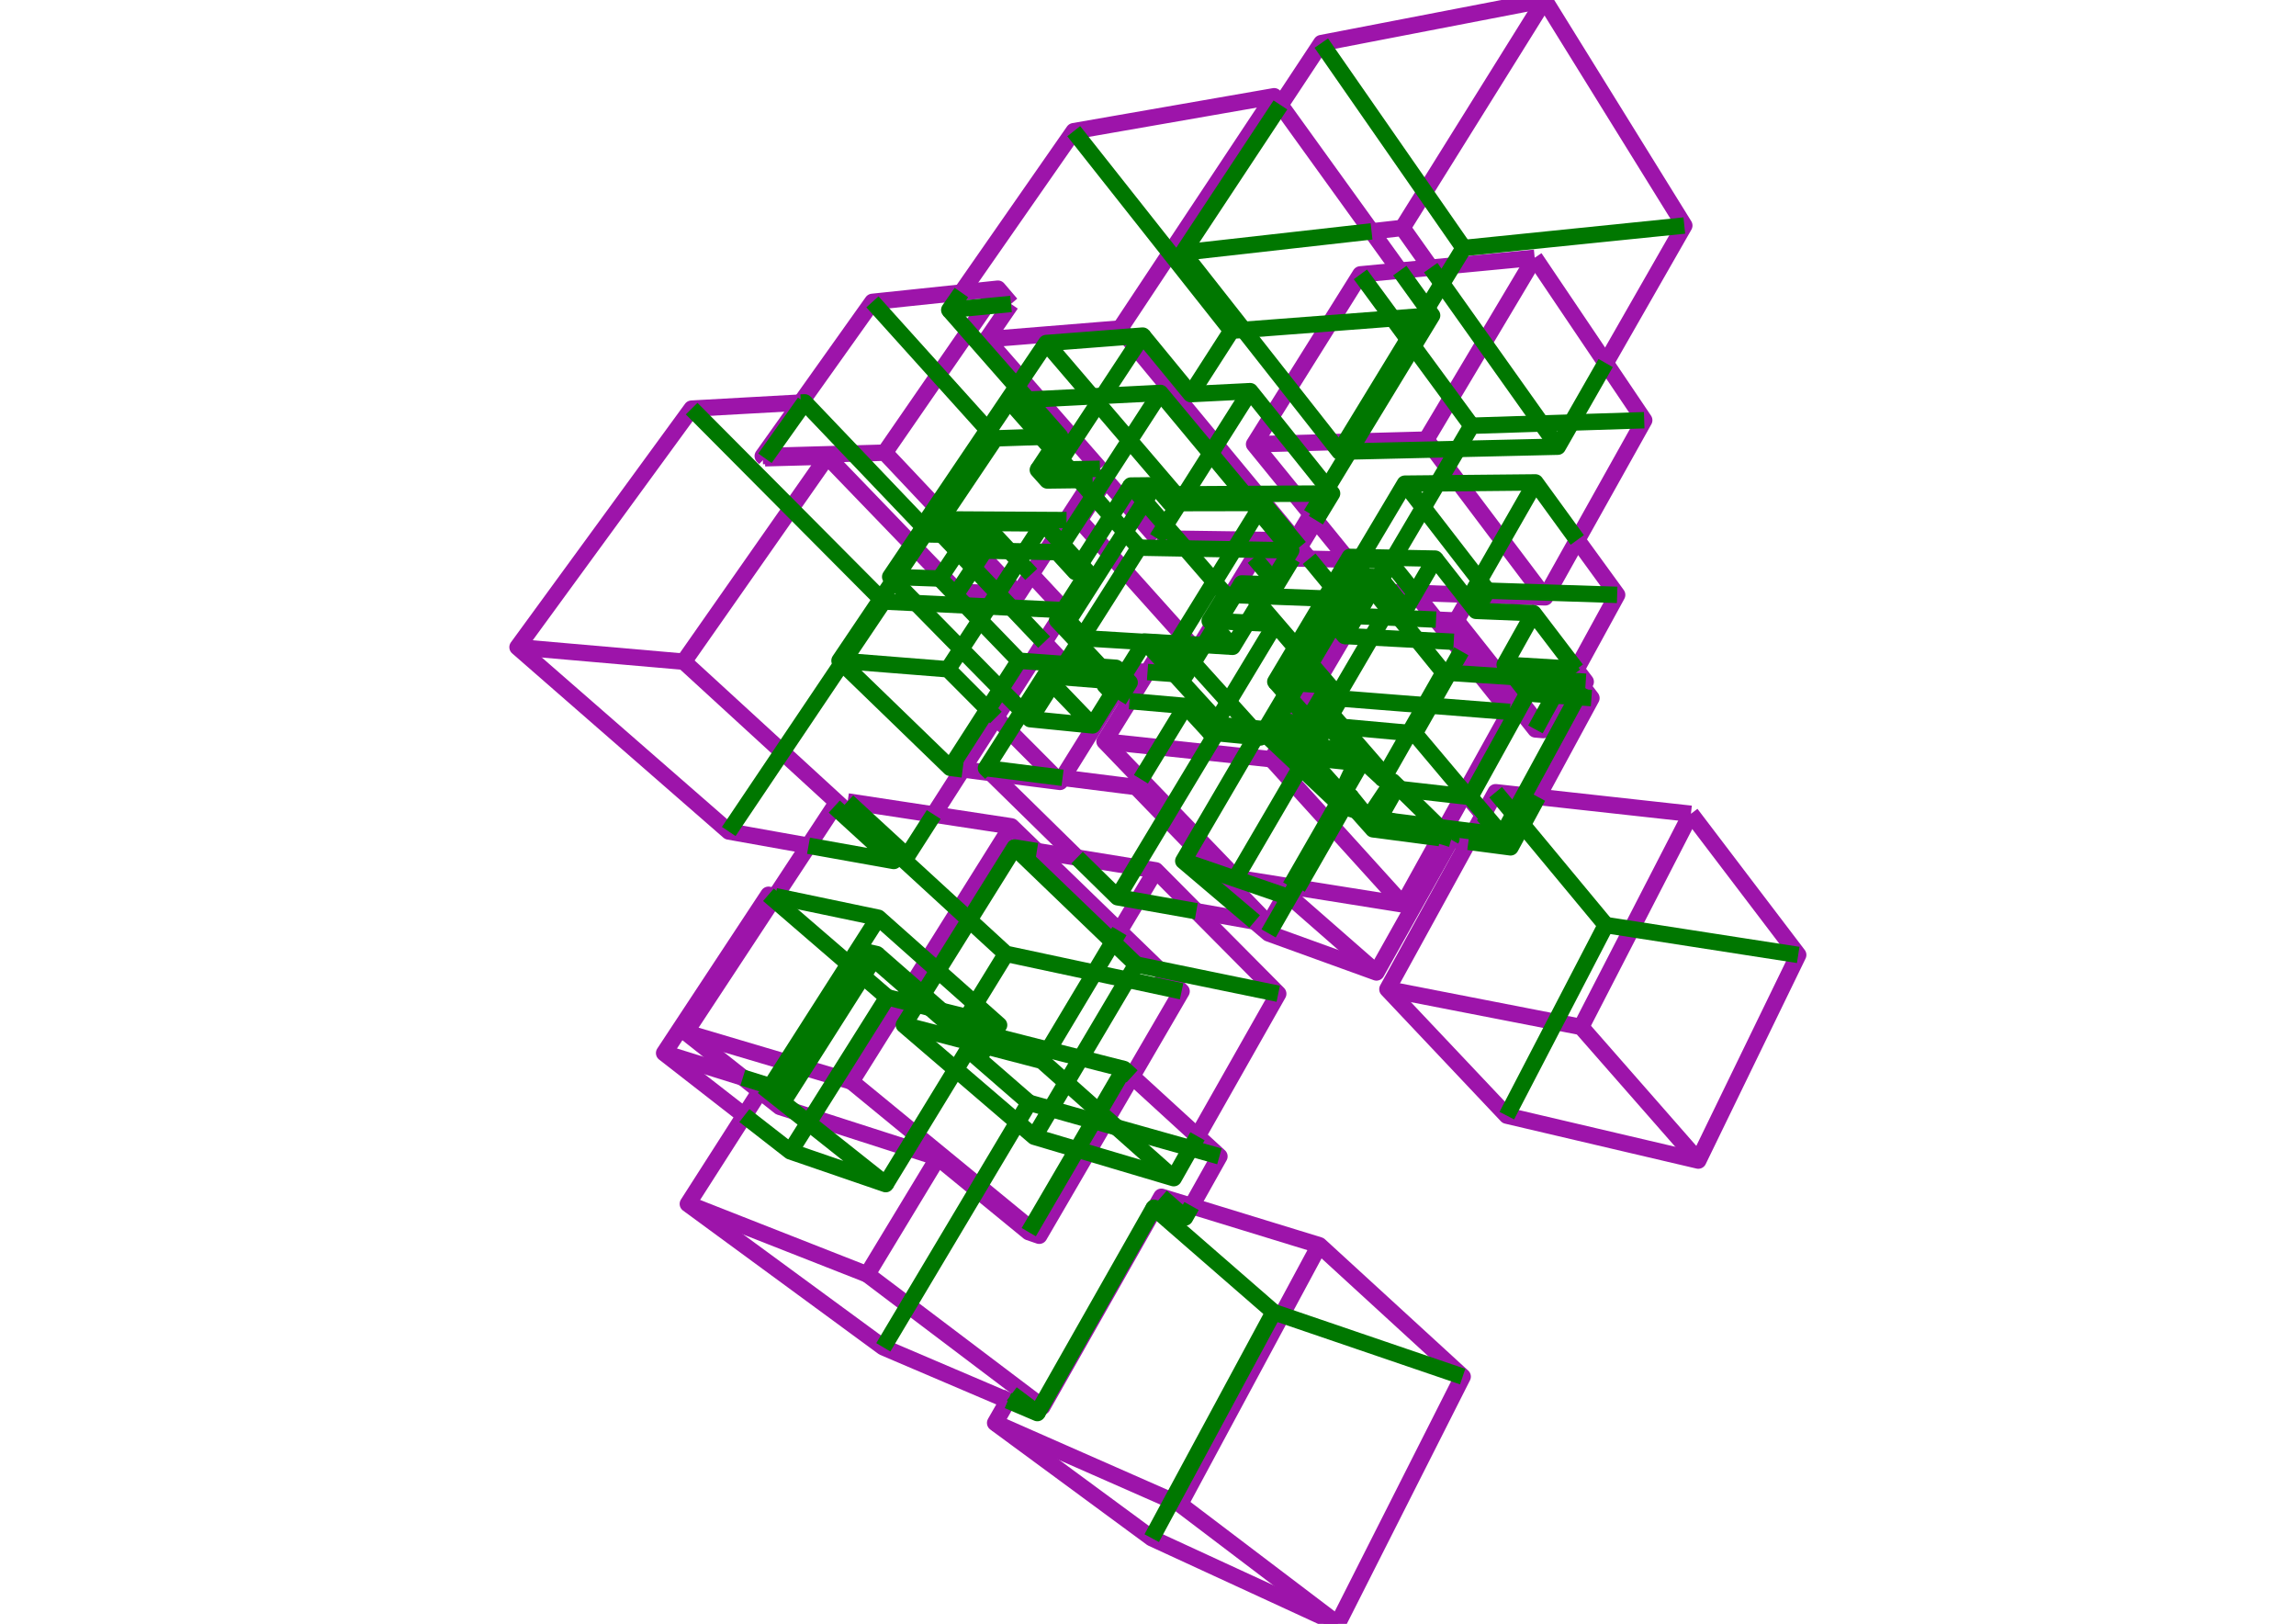 <?xml version='1.0' encoding='ascii'?>
<svg xmlns="http://www.w3.org/2000/svg" xmlns:inkscape="http://www.inkscape.org/namespaces/inkscape" height="297" version="1.1" width="420">
    <g id="fressstylelayer_LineSet" inkscape:groupmode="lineset" inkscape:label="fressstylelayer_LineSet">
        <g id="strokes" inkscape:groupmode="layer" inkscape:label="strokes">
            <path d=" M 229.503, 168.546 232.059, 170.715 241.462, 174.118 250.865, 177.521 251.791, 177.856 256.686, 169.136 261.581, 160.416 265.435, 153.550 " fill="none" stroke="rgb(157, 20, 170)" stroke-linecap="butt" stroke-linejoin="round" stroke-opacity="1.0" stroke-width="3.0" />
            <path d=" M 236.281, 164.282 243.806, 170.868 251.331, 177.454 251.791, 177.856 " fill="none" stroke="rgb(157, 20, 170)" stroke-linecap="butt" stroke-linejoin="round" stroke-opacity="1.0" stroke-width="3.0" />
            <path d=" M 237.386, 162.353 236.281, 164.282 235.035, 163.854 " fill="none" stroke="rgb(157, 20, 170)" stroke-linecap="butt" stroke-linejoin="round" stroke-opacity="1.0" stroke-width="3.0" />
            <path d=" M 268.230, 117.503 265.931, 117.382 " fill="none" stroke="rgb(157, 20, 170)" stroke-linecap="butt" stroke-linejoin="round" stroke-opacity="1.0" stroke-width="3.0" />
            <path d=" M 281.321, 145.750 286.086, 136.958 290.851, 128.166 291.115, 127.678 289.556, 125.638 288.766, 124.605 287.837, 123.389 " fill="none" stroke="rgb(157, 20, 170)" stroke-linecap="butt" stroke-linejoin="round" stroke-opacity="1.0" stroke-width="3.0" />
            <path d=" M 288.521, 98.756 294.400, 106.845 295.820, 108.799 291.020, 117.572 288.356, 122.440 287.837, 123.389 287.226, 124.505 285.701, 127.292 282.289, 133.527 280.874, 133.408 277.866, 129.624 271.643, 121.797 268.230, 117.503 267.315, 119.113 " fill="none" stroke="rgb(157, 20, 170)" stroke-linecap="butt" stroke-linejoin="round" stroke-opacity="1.0" stroke-width="3.0" />
            <path d=" M 125.825, 220.193 135.132, 223.850 144.440, 227.507 153.747, 231.164 158.640, 233.087 " fill="none" stroke="rgb(157, 20, 170)" stroke-linecap="butt" stroke-linejoin="round" stroke-opacity="1.0" stroke-width="3.0" />
            <path d=" M 190.673, 257.292 182.695, 251.264 174.717, 245.235 166.738, 239.206 158.640, 233.087 163.820, 224.533 168.999, 215.979 171.564, 211.742 " fill="none" stroke="rgb(157, 20, 170)" stroke-linecap="butt" stroke-linejoin="round" stroke-opacity="1.0" stroke-width="3.0" />
            <path d=" M 155.056, 146.581 164.943, 148.085 170.802, 148.976 180.688, 150.480 184.997, 151.136 189.668, 155.660 196.851, 162.617 204.034, 169.575 204.774, 170.292 211.961, 177.254 216.145, 181.306 211.112, 189.947 207.083, 196.865 202.541, 204.663 202.015, 205.566 198.962, 210.808 193.929, 219.449 190.106, 226.012 188.187, 225.355 180.451, 219.019 172.714, 212.683 171.564, 211.742 162.044, 208.681 152.524, 205.620 145.294, 203.296 142.648, 202.445 139.022, 199.576 135.887, 197.095 128.045, 190.890 125.432, 188.823 130.929, 180.469 136.426, 172.115 141.481, 164.434 141.824, 163.913 147.321, 155.559 147.898, 154.682 152.611, 147.519 " fill="none" stroke="rgb(157, 20, 170)" stroke-linecap="butt" stroke-linejoin="round" stroke-opacity="1.0" stroke-width="3.0" />
            <path d=" M 139.022, 199.576 136.169, 204.033 130.778, 212.456 125.825, 220.193 133.889, 226.107 141.952, 232.022 150.015, 237.936 158.079, 243.851 161.582, 246.420 170.779, 250.345 179.977, 254.270 184.383, 256.151 " fill="none" stroke="rgb(157, 20, 170)" stroke-linecap="butt" stroke-linejoin="round" stroke-opacity="1.0" stroke-width="3.0" />
            <path d=" M 185.083, 254.929 190.673, 257.292 195.605, 248.593 200.537, 239.894 205.469, 231.195 210.401, 222.495 212.448, 218.884 217.967, 220.578 227.527, 223.511 237.087, 226.445 241.344, 227.752 248.716, 234.508 256.089, 241.264 263.461, 248.020 267.561, 251.777 263.048, 260.701 258.535, 269.625 254.022, 278.549 249.509, 287.472 244.996, 296.396 244.691, 297.000 235.609, 292.814 226.527, 288.629 217.445, 284.443 210.681, 281.326 202.627, 275.399 194.573, 269.471 186.519, 263.544 182.038, 260.246 184.383, 256.151 185.083, 254.929 " fill="none" stroke="rgb(157, 20, 170)" stroke-linecap="butt" stroke-linejoin="round" stroke-opacity="1.0" stroke-width="3.0" />
            <path d=" M 217.967, 220.578 222.862, 211.858 223.066, 211.495 219.052, 207.820 211.675, 201.069 207.083, 196.865 " fill="none" stroke="rgb(157, 20, 170)" stroke-linecap="butt" stroke-linejoin="round" stroke-opacity="1.0" stroke-width="3.0" />
            <path d=" M 256.553, 41.682 261.844, 33.197 267.135, 24.711 272.427, 16.226 277.718, 7.741 282.544, 0.000 " fill="none" stroke="rgb(157, 20, 170)" stroke-linecap="butt" stroke-linejoin="round" stroke-opacity="1.0" stroke-width="3.0" />
            <path d=" M 293.719, 66.399 298.685, 57.718 303.650, 49.038 308.105, 41.249 302.837, 32.749 297.570, 24.249 292.303, 15.748 287.036, 7.248 282.544, 0.000 272.726, 1.895 262.907, 3.790 253.088, 5.686 243.269, 7.581 241.699, 7.884 236.186, 16.226 234.223, 19.196 " fill="none" stroke="rgb(157, 20, 170)" stroke-linecap="butt" stroke-linejoin="round" stroke-opacity="1.0" stroke-width="3.0" />
            <path d=" M 250.891, 42.319 256.553, 41.682 261.718, 48.956 " fill="none" stroke="rgb(157, 20, 170)" stroke-linecap="butt" stroke-linejoin="round" stroke-opacity="1.0" stroke-width="3.0" />
            <path d=" M 161.847, 82.790 167.528, 74.560 173.208, 66.330 178.889, 58.100 180.309, 56.043 182.549, 52.798 " fill="none" stroke="rgb(157, 20, 170)" stroke-linecap="butt" stroke-linejoin="round" stroke-opacity="1.0" stroke-width="3.0" />
            <path d=" M 184.941, 55.593 182.549, 52.798 175.866, 53.500 165.920, 54.545 159.591, 55.210 153.795, 63.358 147.998, 71.507 146.491, 73.626 140.695, 81.775 139.530, 83.411 139.928, 83.815 " fill="none" stroke="rgb(157, 20, 170)" stroke-linecap="butt" stroke-linejoin="round" stroke-opacity="1.0" stroke-width="3.0" />
            <path d=" M 139.530, 83.411 140.229, 83.392 150.225, 83.114 160.221, 82.835 161.847, 82.790 168.709, 90.065 171.181, 92.686 171.355, 92.871 173.935, 95.606 178.720, 100.679 179.569, 101.579 186.275, 108.689 " fill="none" stroke="rgb(157, 20, 170)" stroke-linecap="butt" stroke-linejoin="round" stroke-opacity="1.0" stroke-width="3.0" />
            <path d=" M 175.171, 108.231 182.475, 108.532 182.520, 108.534 186.275, 108.689 188.644, 105.048 191.314, 100.941 193.096, 98.201 195.097, 95.125 198.827, 89.390 199.878, 87.775 201.201, 85.740 " fill="none" stroke="rgb(157, 20, 170)" stroke-linecap="butt" stroke-linejoin="round" stroke-opacity="1.0" stroke-width="3.0" />
            <path d=" M 180.505, 62.061 184.941, 55.593 " fill="none" stroke="rgb(157, 20, 170)" stroke-linecap="butt" stroke-linejoin="round" stroke-opacity="1.0" stroke-width="3.0" />
            <path d=" M 201.201, 85.740 196.517, 80.382 190.061, 72.995 186.904, 69.383 180.505, 62.061 190.472, 61.252 200.439, 60.443 204.903, 60.080 " fill="none" stroke="rgb(157, 20, 170)" stroke-linecap="butt" stroke-linejoin="round" stroke-opacity="1.0" stroke-width="3.0" />
            <path d=" M 151.334, 83.511 158.276, 90.710 165.217, 97.908 166.830, 99.581 167.449, 100.223 172.275, 105.228 175.171, 108.231 " fill="none" stroke="rgb(157, 20, 170)" stroke-linecap="butt" stroke-linejoin="round" stroke-opacity="1.0" stroke-width="3.0" />
            <path d=" M 139.928, 83.815 149.925, 83.549 151.334, 83.511 145.600, 91.704 139.866, 99.897 134.132, 108.090 128.398, 116.282 125.083, 121.019 " fill="none" stroke="rgb(157, 20, 170)" stroke-linecap="butt" stroke-linejoin="round" stroke-opacity="1.0" stroke-width="3.0" />
            <path d=" M 266.416, 113.492 269.107, 108.790 " fill="none" stroke="rgb(157, 20, 170)" stroke-linecap="butt" stroke-linejoin="round" stroke-opacity="1.0" stroke-width="3.0" />
            <path d=" M 262.689, 113.326 266.416, 113.492 272.626, 121.330 278.413, 128.635 281.414, 132.423 282.289, 133.527 " fill="none" stroke="rgb(157, 20, 170)" stroke-linecap="butt" stroke-linejoin="round" stroke-opacity="1.0" stroke-width="3.0" />
            <path d=" M 260.912, 80.402 266.031, 71.812 271.151, 63.222 276.271, 54.632 280.734, 47.142 " fill="none" stroke="rgb(157, 20, 170)" stroke-linecap="butt" stroke-linejoin="round" stroke-opacity="1.0" stroke-width="3.0" />
            <path d=" M 280.734, 47.142 270.779, 48.092 265.789, 48.567 261.718, 48.956 256.063, 49.495 248.853, 50.182 243.548, 58.658 243.259, 59.120 237.953, 67.596 235.849, 70.958 232.503, 76.302 229.404, 81.254 235.716, 89.010 236.762, 90.296 239.838, 94.076 240.707, 95.144 246.572, 102.351 246.598, 102.383 247.812, 103.874 249.138, 105.505 250.958, 107.740 251.004, 107.797 251.317, 108.182 251.394, 108.185 252.077, 108.208 254.557, 108.293 258.780, 108.437 258.875, 108.440 267.667, 108.741 269.107, 108.790 271.623, 108.876 281.617, 109.217 282.650, 109.253 283.133, 108.389 288.015, 99.661 288.521, 98.756 293.403, 90.028 298.285, 81.301 300.771, 76.856 295.180, 68.565 293.719, 66.399 288.128, 58.107 282.537, 49.816 280.734, 47.142 " fill="none" stroke="rgb(157, 20, 170)" stroke-linecap="butt" stroke-linejoin="round" stroke-opacity="1.0" stroke-width="3.0" />
            <path d=" M 229.404, 81.254 236.318, 81.067 243.643, 80.869 247.943, 80.753 257.939, 80.482 260.912, 80.402 262.281, 82.219 266.912, 88.366 272.930, 96.352 278.947, 104.339 282.650, 109.253 " fill="none" stroke="rgb(157, 20, 170)" stroke-linecap="butt" stroke-linejoin="round" stroke-opacity="1.0" stroke-width="3.0" />
            <path d=" M 94.670, 118.368 104.632, 119.236 114.595, 120.105 124.557, 120.974 125.083, 121.019 132.454, 127.777 139.826, 134.535 147.197, 141.292 154.271, 147.778 " fill="none" stroke="rgb(157, 20, 170)" stroke-linecap="butt" stroke-linejoin="round" stroke-opacity="1.0" stroke-width="3.0" />
            <path d=" M 146.491, 73.626 136.506, 74.182 126.520, 74.738 120.624, 82.815 114.728, 90.891 108.831, 98.968 102.935, 107.045 97.039, 115.122 94.670, 118.368 102.206, 124.942 109.741, 131.515 117.277, 138.089 124.812, 144.663 132.348, 151.237 133.309, 152.076 143.153, 153.835 147.898, 154.682 " fill="none" stroke="rgb(157, 20, 170)" stroke-linecap="butt" stroke-linejoin="round" stroke-opacity="1.0" stroke-width="3.0" />
            <path d=" M 152.611, 147.519 154.271, 147.778 155.056, 146.581 " fill="none" stroke="rgb(157, 20, 170)" stroke-linecap="butt" stroke-linejoin="round" stroke-opacity="1.0" stroke-width="3.0" />
            <path d=" M 170.802, 148.976 176.088, 140.724 181.482, 132.304 182.175, 131.224 184.527, 127.552 188.717, 121.013 190.996, 117.454 193.486, 113.568 193.555, 113.460 194.748, 111.599 194.638, 111.481 188.644, 105.048 " fill="none" stroke="rgb(157, 20, 170)" stroke-linecap="butt" stroke-linejoin="round" stroke-opacity="1.0" stroke-width="3.0" />
            <path d=" M 176.088, 140.724 181.271, 141.388 191.191, 142.657 193.904, 143.004 194.368, 142.260 199.656, 133.772 203.785, 127.146 204.757, 125.585 " fill="none" stroke="rgb(157, 20, 170)" stroke-linecap="butt" stroke-linejoin="round" stroke-opacity="1.0" stroke-width="3.0" />
            <path d=" M 204.757, 125.585 201.683, 122.307 " fill="none" stroke="rgb(157, 20, 170)" stroke-linecap="butt" stroke-linejoin="round" stroke-opacity="1.0" stroke-width="3.0" />
            <path d=" M 202.045, 135.603 211.988, 136.665 221.932, 137.728 227.646, 138.338 232.593, 138.867 " fill="none" stroke="rgb(157, 20, 170)" stroke-linecap="butt" stroke-linejoin="round" stroke-opacity="1.0" stroke-width="3.0" />
            <path d=" M 256.646, 165.426 249.933, 158.014 243.221, 150.602 242.872, 150.217 236.159, 142.805 232.593, 138.867 235.065, 134.676 235.447, 134.029 240.529, 125.416 240.644, 125.221 241.533, 123.713 245.925, 116.269 250.958, 107.740 " fill="none" stroke="rgb(157, 20, 170)" stroke-linecap="butt" stroke-linejoin="round" stroke-opacity="1.0" stroke-width="3.0" />
            <path d=" M 246.572, 102.351 239.476, 102.199 236.465, 102.135 235.320, 102.110 229.387, 101.983 224.156, 110.506 221.878, 114.219 218.911, 119.053 " fill="none" stroke="rgb(157, 20, 170)" stroke-linecap="butt" stroke-linejoin="round" stroke-opacity="1.0" stroke-width="3.0" />
            <path d=" M 197.460, 95.139 203.132, 101.462 209.810, 108.906 216.184, 116.012 218.911, 119.053 212.551, 118.653 211.773, 119.908 209.910, 122.913 206.618, 128.224 202.045, 135.603 208.706, 142.518 214.066, 148.082 218.967, 153.170 225.905, 160.372 226.074, 160.548 236.023, 162.135 236.898, 162.275 237.386, 162.353 247.261, 163.929 256.646, 165.426 261.496, 156.681 263.381, 153.281 263.604, 152.879 264.067, 152.044 264.411, 151.423 267.629, 145.620 267.951, 145.039 272.801, 136.294 276.179, 130.201 270.767, 123.431 267.315, 119.113 265.931, 117.382 262.689, 113.326 258.836, 108.507 258.780, 108.437 " fill="none" stroke="rgb(157, 20, 170)" stroke-linecap="butt" stroke-linejoin="round" stroke-opacity="1.0" stroke-width="3.0" />
            <path d=" M 125.432, 188.823 135.020, 191.665 144.607, 194.508 147.202, 195.278 155.751, 197.813 " fill="none" stroke="rgb(157, 20, 170)" stroke-linecap="butt" stroke-linejoin="round" stroke-opacity="1.0" stroke-width="3.0" />
            <path d=" M 190.106, 226.012 188.550, 224.735 180.820, 218.390 173.091, 212.046 165.361, 205.701 157.632, 199.356 155.751, 197.813 161.061, 189.339 166.281, 181.008 169.570, 175.759 174.879, 167.285 180.188, 158.811 184.997, 151.136 " fill="none" stroke="rgb(157, 20, 170)" stroke-linecap="butt" stroke-linejoin="round" stroke-opacity="1.0" stroke-width="3.0" />
            <path d=" M 236.946, 98.831 230.573, 91.124 224.201, 83.418 222.489, 81.347 216.117, 73.641 209.744, 65.934 207.675, 63.432 206.159, 61.599 204.903, 60.080 210.430, 51.746 215.957, 43.412 221.484, 35.079 227.012, 26.745 232.539, 18.411 233.075, 17.603 " fill="none" stroke="rgb(157, 20, 170)" stroke-linecap="butt" stroke-linejoin="round" stroke-opacity="1.0" stroke-width="3.0" />
            <path d=" M 256.063, 49.495 250.891, 42.319 245.043, 34.207 239.196, 26.095 234.223, 19.196 233.075, 17.603 223.223, 19.320 213.372, 21.038 203.520, 22.755 196.412, 23.995 190.698, 32.201 184.983, 40.407 179.268, 48.614 175.866, 53.500 " fill="none" stroke="rgb(157, 20, 170)" stroke-linecap="butt" stroke-linejoin="round" stroke-opacity="1.0" stroke-width="3.0" />
            <path d=" M 211.650, 98.481 215.305, 98.532 225.304, 98.670 226.887, 98.692 234.650, 98.799 236.686, 98.827 236.946, 98.831 239.838, 94.076 " fill="none" stroke="rgb(157, 20, 170)" stroke-linecap="butt" stroke-linejoin="round" stroke-opacity="1.0" stroke-width="3.0" />
            <path d=" M 215.846, 275.127 220.585, 266.321 225.325, 257.516 230.064, 248.710 234.803, 239.904 239.542, 231.099 241.344, 227.752 " fill="none" stroke="rgb(157, 20, 170)" stroke-linecap="butt" stroke-linejoin="round" stroke-opacity="1.0" stroke-width="3.0" />
            <path d=" M 182.038, 260.246 191.191, 264.275 200.344, 268.303 209.496, 272.332 215.846, 275.127 223.814, 281.169 231.782, 287.211 239.751, 293.254 244.691, 297.000 " fill="none" stroke="rgb(157, 20, 170)" stroke-linecap="butt" stroke-linejoin="round" stroke-opacity="1.0" stroke-width="3.0" />
            <path d=" M 195.097, 95.125 197.460, 95.139 202.252, 87.745 " fill="none" stroke="rgb(157, 20, 170)" stroke-linecap="butt" stroke-linejoin="round" stroke-opacity="1.0" stroke-width="3.0" />
            <path d=" M 211.650, 98.481 207.827, 94.114 202.252, 87.745 199.878, 87.775 " fill="none" stroke="rgb(157, 20, 170)" stroke-linecap="butt" stroke-linejoin="round" stroke-opacity="1.0" stroke-width="3.0" />
            <path d=" M 190.996, 117.454 194.799, 121.456 194.823, 121.481 195.151, 121.825 201.683, 122.307 203.923, 122.472 204.486, 122.514 206.117, 122.634 209.910, 122.913 " fill="none" stroke="rgb(157, 20, 170)" stroke-linecap="butt" stroke-linejoin="round" stroke-opacity="1.0" stroke-width="3.0" />
            <path d=" M 207.830, 143.954 208.706, 142.518 " fill="none" stroke="rgb(157, 20, 170)" stroke-linecap="butt" stroke-linejoin="round" stroke-opacity="1.0" stroke-width="3.0" />
            <path d=" M 218.840, 166.658 228.687, 168.401 229.503, 168.546 232.077, 169.001 235.035, 163.854 236.023, 162.135 " fill="none" stroke="rgb(157, 20, 170)" stroke-linecap="butt" stroke-linejoin="round" stroke-opacity="1.0" stroke-width="3.0" />
            <path d=" M 194.368, 142.260 204.289, 143.509 207.830, 143.954 214.785, 151.139 218.133, 154.597 225.088, 161.782 232.077, 169.001 " fill="none" stroke="rgb(157, 20, 170)" stroke-linecap="butt" stroke-linejoin="round" stroke-opacity="1.0" stroke-width="3.0" />
            <path d=" M 141.824, 163.913 140.573, 163.652 135.069, 172.000 129.565, 180.349 124.060, 188.698 121.486, 192.602 129.377, 198.745 136.169, 204.033 " fill="none" stroke="rgb(157, 20, 170)" stroke-linecap="butt" stroke-linejoin="round" stroke-opacity="1.0" stroke-width="3.0" />
            <path d=" M 121.486, 192.602 131.032, 195.580 135.887, 197.095 " fill="none" stroke="rgb(157, 20, 170)" stroke-linecap="butt" stroke-linejoin="round" stroke-opacity="1.0" stroke-width="3.0" />
            <path d=" M 289.234, 187.828 293.813, 178.938 298.392, 170.048 302.971, 161.158 307.550, 152.268 309.316, 148.839 " fill="none" stroke="rgb(157, 20, 170)" stroke-linecap="butt" stroke-linejoin="round" stroke-opacity="1.0" stroke-width="3.0" />
            <path d=" M 309.316, 148.839 299.376, 147.742 289.436, 146.645 281.321, 145.750 278.760, 145.467 273.589, 144.896 271.461, 148.769 271.315, 149.033 269.639, 152.085 268.606, 153.965 263.790, 162.730 258.975, 171.494 254.159, 180.258 253.794, 180.922 260.661, 188.192 267.528, 195.461 274.395, 202.731 275.639, 204.048 285.375, 206.333 295.110, 208.618 304.846, 210.902 310.663, 212.267 315.033, 203.273 319.403, 194.278 323.773, 185.284 328.144, 176.289 328.940, 174.651 322.888, 166.691 316.835, 158.730 310.783, 150.769 309.316, 148.839 " fill="none" stroke="rgb(157, 20, 170)" stroke-linecap="butt" stroke-linejoin="round" stroke-opacity="1.0" stroke-width="3.0" />
            <path d=" M 253.794, 180.922 263.610, 182.835 273.425, 184.747 283.240, 186.660 289.234, 187.828 295.826, 195.347 302.419, 202.866 309.012, 210.385 310.663, 212.267 " fill="none" stroke="rgb(157, 20, 170)" stroke-linecap="butt" stroke-linejoin="round" stroke-opacity="1.0" stroke-width="3.0" />
            <path d=" M 289.556, 125.638 290.072, 124.691 288.356, 122.440 " fill="none" stroke="rgb(157, 20, 170)" stroke-linecap="butt" stroke-linejoin="round" stroke-opacity="1.0" stroke-width="3.0" />
            <path d=" M 219.052, 207.820 223.982, 199.120 228.912, 190.420 233.823, 181.753 226.778, 174.656 219.733, 167.558 218.840, 166.658 211.795, 159.561 211.420, 159.183 207.743, 158.587 197.872, 156.988 197.029, 156.852 189.668, 155.660 " fill="none" stroke="rgb(157, 20, 170)" stroke-linecap="butt" stroke-linejoin="round" stroke-opacity="1.0" stroke-width="3.0" />
            <path d=" M 182.175, 131.224 184.672, 133.732 191.728, 140.818 193.904, 143.004 " fill="none" stroke="rgb(157, 20, 170)" stroke-linecap="butt" stroke-linejoin="round" stroke-opacity="1.0" stroke-width="3.0" />
            <path d=" M 181.271, 141.388 188.409, 148.392 195.546, 155.396 197.029, 156.852 " fill="none" stroke="rgb(157, 20, 170)" stroke-linecap="butt" stroke-linejoin="round" stroke-opacity="1.0" stroke-width="3.0" />
            <path d=" M 203.785, 127.146 204.639, 128.051 " fill="none" stroke="rgb(157, 20, 170)" stroke-linecap="butt" stroke-linejoin="round" stroke-opacity="1.0" stroke-width="3.0" />
            <path d=" M 204.774, 170.292 208.086, 164.755 211.420, 159.183 " fill="none" stroke="rgb(157, 20, 170)" stroke-linecap="butt" stroke-linejoin="round" stroke-opacity="1.0" stroke-width="3.0" />
            <path d=" M 206.618, 128.224 204.639, 128.051 " fill="none" stroke="rgb(157, 20, 170)" stroke-linecap="butt" stroke-linejoin="round" stroke-opacity="1.0" stroke-width="3.0" />
            <path d=" M 236.465, 102.135 237.716, 100.072 240.707, 95.144 " fill="none" stroke="rgb(157, 20, 170)" stroke-linecap="butt" stroke-linejoin="round" stroke-opacity="1.0" stroke-width="3.0" />
            <path d=" M 239.476, 102.199 237.716, 100.072 " fill="none" stroke="rgb(157, 20, 170)" stroke-linecap="butt" stroke-linejoin="round" stroke-opacity="1.0" stroke-width="3.0" />
            <path d=" M 263.381, 153.281 265.435, 153.550 268.606, 153.965 " fill="none" stroke="rgb(157, 20, 170)" stroke-linecap="butt" stroke-linejoin="round" stroke-opacity="1.0" stroke-width="3.0" />
            <path d=" M 267.951, 145.039 268.526, 145.721 271.315, 149.033 " fill="none" stroke="rgb(157, 20, 170)" stroke-linecap="butt" stroke-linejoin="round" stroke-opacity="1.0" stroke-width="3.0" />
        </g>
    </g>
    <g id="fressstylelayer_hidden lines" inkscape:groupmode="lineset" inkscape:label="fressstylelayer_hidden lines">
        <g id="strokes" inkscape:groupmode="layer" inkscape:label="strokes">
            <path d=" M 265.495, 153.443 263.604, 152.879 254.539, 150.173 250.686, 149.023 248.117, 148.256 245.400, 147.445 " fill="none" stroke="rgb(0, 119, 0)" stroke-linecap="butt" stroke-linejoin="round" stroke-opacity="1.0" stroke-width="3.0" />
            <path d=" M 232.059, 170.715 236.898, 162.275 241.872, 153.600 245.400, 147.445 244.793, 146.873 237.516, 140.014 231.102, 133.969 230.522, 133.422 " fill="none" stroke="rgb(0, 119, 0)" stroke-linecap="butt" stroke-linejoin="round" stroke-opacity="1.0" stroke-width="3.0" />
            <path d=" M 236.023, 162.135 241.005, 153.465 242.872, 150.217 244.793, 146.873 245.614, 145.445 245.663, 145.359 248.976, 139.594 248.028, 139.495 239.523, 138.606 239.308, 138.583 245.291, 145.299 245.358, 145.158 248.028, 139.495 248.330, 138.855 248.545, 138.399 247.738, 138.176 240.684, 136.228 240.341, 136.133 236.336, 135.028 235.065, 134.676 231.300, 133.637 230.522, 133.422 230.024, 134.274 229.721, 134.791 227.646, 138.338 222.595, 146.969 218.967, 153.170 218.133, 154.597 216.452, 157.469 224.076, 163.940 229.503, 168.546 " fill="none" stroke="rgb(0, 119, 0)" stroke-linecap="butt" stroke-linejoin="round" stroke-opacity="1.0" stroke-width="3.0" />
            <path d=" M 248.545, 138.399 252.987, 142.489 " fill="none" stroke="rgb(0, 119, 0)" stroke-linecap="butt" stroke-linejoin="round" stroke-opacity="1.0" stroke-width="3.0" />
            <path d=" M 264.088, 122.995 259.140, 131.685 254.191, 140.375 253.339, 141.871 252.987, 142.489 254.115, 142.765 254.754, 142.922 " fill="none" stroke="rgb(0, 119, 0)" stroke-linecap="butt" stroke-linejoin="round" stroke-opacity="1.0" stroke-width="3.0" />
            <path d=" M 265.435, 153.550 265.495, 153.443 264.067, 152.044 263.287, 151.281 256.185, 144.323 254.754, 142.922 254.535, 143.250 250.686, 149.023 250.279, 149.633 252.192, 149.876 254.539, 150.173 263.287, 151.281 264.411, 151.423 269.639, 152.085 274.393, 152.687 274.801, 152.739 276.899, 148.885 278.760, 145.467 283.542, 136.684 288.323, 127.902 288.545, 127.495 289.556, 125.638 " fill="none" stroke="rgb(0, 119, 0)" stroke-linecap="butt" stroke-linejoin="round" stroke-opacity="1.0" stroke-width="3.0" />
            <path d=" M 250.279, 149.633 247.001, 145.575 " fill="none" stroke="rgb(0, 119, 0)" stroke-linecap="butt" stroke-linejoin="round" stroke-opacity="1.0" stroke-width="3.0" />
            <path d=" M 245.291, 145.299 245.516, 145.335 245.663, 145.359 247.001, 145.575 246.503, 146.443 241.531, 155.120 237.386, 162.353 " fill="none" stroke="rgb(0, 119, 0)" stroke-linecap="butt" stroke-linejoin="round" stroke-opacity="1.0" stroke-width="3.0" />
            <path d=" M 233.512, 131.857 243.472, 132.757 245.599, 132.949 255.559, 133.850 258.772, 134.140 " fill="none" stroke="rgb(0, 119, 0)" stroke-linecap="butt" stroke-linejoin="round" stroke-opacity="1.0" stroke-width="3.0" />
            <path d=" M 267.951, 145.039 261.509, 137.390 258.772, 134.140 263.714, 125.447 267.315, 119.113 " fill="none" stroke="rgb(0, 119, 0)" stroke-linecap="butt" stroke-linejoin="round" stroke-opacity="1.0" stroke-width="3.0" />
            <path d=" M 288.521, 98.756 282.642, 90.666 280.873, 88.232 270.874, 88.328 266.912, 88.366 262.975, 88.403 256.985, 88.461 251.871, 97.054 248.990, 101.895 248.691, 102.397 248.127, 103.345 247.812, 103.874 244.904, 108.760 244.439, 109.542 242.715, 112.438 243.404, 113.260 244.069, 114.054 245.925, 116.269 245.973, 116.326 248.125, 112.678 251.004, 107.797 251.035, 107.745 251.315, 107.270 252.335, 105.541 252.256, 105.539 249.854, 105.471 249.170, 105.452 249.138, 105.505 244.968, 112.538 244.069, 114.054 239.735, 121.363 239.645, 121.515 237.581, 124.995 235.962, 127.726 233.512, 131.857 235.180, 133.729 235.447, 134.029 236.336, 135.028 239.145, 138.181 239.385, 138.451 239.523, 138.606 245.358, 145.158 245.516, 145.335 245.614, 145.445 246.503, 146.443 248.117, 148.256 251.169, 151.682 261.084, 152.980 263.381, 153.281 " fill="none" stroke="rgb(0, 119, 0)" stroke-linecap="butt" stroke-linejoin="round" stroke-opacity="1.0" stroke-width="3.0" />
            <path d=" M 249.170, 105.452 251.035, 107.745 251.394, 108.185 253.954, 111.332 " fill="none" stroke="rgb(0, 119, 0)" stroke-linecap="butt" stroke-linejoin="round" stroke-opacity="1.0" stroke-width="3.0" />
            <path d=" M 288.356, 122.440 282.295, 114.486 280.513, 112.148 275.628, 120.873 275.244, 121.560 277.040, 123.840 279.404, 126.844 278.413, 128.635 277.866, 129.624 273.025, 138.374 268.935, 145.768 268.526, 145.721 267.629, 145.620 257.693, 144.494 256.185, 144.323 255.388, 144.233 254.535, 143.250 254.115, 142.765 253.339, 141.871 246.786, 134.317 245.599, 132.949 243.569, 130.609 243.034, 129.992 244.701, 127.144 249.752, 118.514 250.880, 116.585 253.039, 112.897 253.954, 111.332 254.637, 111.360 257.116, 111.462 258.836, 108.507 258.875, 108.440 262.526, 102.170 254.952, 102.016 248.990, 101.895 246.915, 101.853 246.617, 102.352 246.598, 102.383 243.676, 107.276 242.370, 109.464 237.243, 118.050 237.098, 118.293 237.006, 118.446 233.285, 124.678 236.482, 124.914 237.581, 124.995 240.644, 125.221 242.977, 125.393 241.533, 123.713 239.645, 121.515 238.968, 120.728 237.006, 118.446 233.298, 114.131 228.134, 122.695 224.705, 128.380 222.638, 131.808 221.335, 133.969 222.493, 134.082 229.721, 134.791 230.565, 134.874 231.102, 133.969 231.300, 133.637 231.454, 133.378 235.275, 126.945 236.482, 124.914 238.968, 120.728 239.059, 120.576 243.404, 113.260 243.863, 112.489 245.587, 109.585 244.904, 108.760 243.676, 107.276 239.476, 102.199 " fill="none" stroke="rgb(0, 119, 0)" stroke-linecap="butt" stroke-linejoin="round" stroke-opacity="1.0" stroke-width="3.0" />
            <path d=" M 255.388, 144.233 252.192, 149.876 251.169, 151.682 " fill="none" stroke="rgb(0, 119, 0)" stroke-linecap="butt" stroke-linejoin="round" stroke-opacity="1.0" stroke-width="3.0" />
            <path d=" M 279.404, 126.844 284.284, 127.191 285.701, 127.292 288.545, 127.495 291.115, 127.678 " fill="none" stroke="rgb(0, 119, 0)" stroke-linecap="butt" stroke-linejoin="round" stroke-opacity="1.0" stroke-width="3.0" />
            <path d=" M 268.606, 153.965 276.320, 154.976 278.546, 150.869 281.321, 145.750 " fill="none" stroke="rgb(0, 119, 0)" stroke-linecap="butt" stroke-linejoin="round" stroke-opacity="1.0" stroke-width="3.0" />
            <path d=" M 287.837, 123.389 286.982, 122.272 285.808, 124.412 284.284, 127.191 281.414, 132.423 280.874, 133.408 " fill="none" stroke="rgb(0, 119, 0)" stroke-linecap="butt" stroke-linejoin="round" stroke-opacity="1.0" stroke-width="3.0" />
            <path d=" M 142.648, 202.445 143.176, 201.615 147.202, 195.278 152.565, 186.837 157.837, 178.540 159.839, 175.390 160.400, 174.507 158.270, 174.022 159.839, 175.390 166.281, 181.008 168.277, 182.749 170.095, 184.334 177.219, 190.546 179.622, 192.642 180.394, 191.372 181.585, 189.415 182.762, 187.480 178.402, 183.606 171.544, 177.513 169.570, 175.759 162.094, 169.117 160.670, 167.852 150.882, 165.806 141.824, 163.913 " fill="none" stroke="rgb(0, 119, 0)" stroke-linecap="butt" stroke-linejoin="round" stroke-opacity="1.0" stroke-width="3.0" />
            <path d=" M 142.018, 199.514 139.556, 198.742 " fill="none" stroke="rgb(0, 119, 0)" stroke-linecap="butt" stroke-linejoin="round" stroke-opacity="1.0" stroke-width="3.0" />
            <path d=" M 136.169, 204.033 144.059, 210.177 144.582, 210.584 154.040, 213.832 162.022, 216.573 154.189, 210.356 147.878, 205.347 145.294, 203.296 143.176, 201.615 139.556, 198.742 139.022, 199.576 " fill="none" stroke="rgb(0, 119, 0)" stroke-linecap="butt" stroke-linejoin="round" stroke-opacity="1.0" stroke-width="3.0" />
            <path d=" M 158.270, 174.022 152.894, 182.454 147.518, 190.886 142.018, 199.514 140.973, 198.682 " fill="none" stroke="rgb(0, 119, 0)" stroke-linecap="butt" stroke-linejoin="round" stroke-opacity="1.0" stroke-width="3.0" />
            <path d=" M 162.022, 216.573 167.236, 208.040 172.451, 199.507 174.839, 195.600 177.060, 191.965 " fill="none" stroke="rgb(0, 119, 0)" stroke-linecap="butt" stroke-linejoin="round" stroke-opacity="1.0" stroke-width="3.0" />
            <path d=" M 179.622, 192.642 177.060, 191.965 184.609, 198.524 188.254, 201.691 " fill="none" stroke="rgb(0, 119, 0)" stroke-linecap="butt" stroke-linejoin="round" stroke-opacity="1.0" stroke-width="3.0" />
            <path d=" M 223.066, 211.495 217.809, 210.014 208.183, 207.303 202.015, 205.566 200.072, 205.019 190.446, 202.308 188.254, 201.691 186.119, 205.272 180.997, 213.861 175.876, 222.450 170.754, 231.038 165.632, 239.627 161.582, 246.420 " fill="none" stroke="rgb(0, 119, 0)" stroke-linecap="butt" stroke-linejoin="round" stroke-opacity="1.0" stroke-width="3.0" />
            <path d=" M 212.448, 218.884 216.783, 222.687 217.967, 220.578 " fill="none" stroke="rgb(0, 119, 0)" stroke-linecap="butt" stroke-linejoin="round" stroke-opacity="1.0" stroke-width="3.0" />
            <path d=" M 211.059, 220.896 206.126, 229.595 201.193, 238.293 196.259, 246.992 191.326, 255.690 189.763, 258.447 " fill="none" stroke="rgb(0, 119, 0)" stroke-linecap="butt" stroke-linejoin="round" stroke-opacity="1.0" stroke-width="3.0" />
            <path d=" M 216.783, 222.687 211.059, 220.896 218.603, 227.461 226.146, 234.025 232.993, 239.983 " fill="none" stroke="rgb(0, 119, 0)" stroke-linecap="butt" stroke-linejoin="round" stroke-opacity="1.0" stroke-width="3.0" />
            <path d=" M 184.383, 256.151 189.763, 258.447 185.083, 254.929 " fill="none" stroke="rgb(0, 119, 0)" stroke-linecap="butt" stroke-linejoin="round" stroke-opacity="1.0" stroke-width="3.0" />
            <path d=" M 175.745, 187.930 181.585, 189.415 191.277, 191.879 200.968, 194.343 205.619, 195.526 " fill="none" stroke="rgb(0, 119, 0)" stroke-linecap="butt" stroke-linejoin="round" stroke-opacity="1.0" stroke-width="3.0" />
            <path d=" M 160.400, 174.507 167.926, 181.091 168.822, 181.875 175.745, 187.930 178.402, 183.606 183.637, 175.086 184.028, 174.450 " fill="none" stroke="rgb(0, 119, 0)" stroke-linecap="butt" stroke-linejoin="round" stroke-opacity="1.0" stroke-width="3.0" />
            <path d=" M 216.376, 46.199 226.313, 45.082 236.250, 43.965 246.188, 42.848 250.891, 42.319 " fill="none" stroke="rgb(0, 119, 0)" stroke-linecap="butt" stroke-linejoin="round" stroke-opacity="1.0" stroke-width="3.0" />
            <path d=" M 241.699, 7.884 247.407, 16.095 253.114, 24.307 258.821, 32.518 264.529, 40.729 267.747, 45.359 " fill="none" stroke="rgb(0, 119, 0)" stroke-linecap="butt" stroke-linejoin="round" stroke-opacity="1.0" stroke-width="3.0" />
            <path d=" M 308.105, 41.249 298.156, 42.262 288.208, 43.276 278.259, 44.289 268.311, 45.302 267.747, 45.359 265.789, 48.567 261.025, 56.378 255.817, 64.915 250.609, 73.451 245.401, 81.988 245.017, 82.616 " fill="none" stroke="rgb(0, 119, 0)" stroke-linecap="butt" stroke-linejoin="round" stroke-opacity="1.0" stroke-width="3.0" />
            <path d=" M 234.223, 19.196 228.709, 27.538 223.195, 35.881 217.681, 44.223 216.376, 46.199 222.558, 54.059 227.484, 60.324 233.666, 68.184 235.849, 70.958 242.031, 78.818 243.643, 80.869 245.017, 82.616 246.835, 82.574 256.832, 82.344 262.281, 82.219 266.680, 82.118 276.678, 81.888 284.969, 81.697 287.495, 77.280 292.460, 68.600 293.719, 66.399 " fill="none" stroke="rgb(0, 119, 0)" stroke-linecap="butt" stroke-linejoin="round" stroke-opacity="1.0" stroke-width="3.0" />
            <path d=" M 159.591, 55.210 166.284, 62.640 172.976, 70.070 179.669, 77.501 180.674, 78.617 180.843, 78.804 182.078, 80.176 " fill="none" stroke="rgb(0, 119, 0)" stroke-linecap="butt" stroke-linejoin="round" stroke-opacity="1.0" stroke-width="3.0" />
            <path d=" M 193.917, 79.783 183.922, 80.115 182.078, 80.176 176.499, 88.475 171.715, 95.589 171.094, 96.512 170.259, 97.754 " fill="none" stroke="rgb(0, 119, 0)" stroke-linecap="butt" stroke-linejoin="round" stroke-opacity="1.0" stroke-width="3.0" />
            <path d=" M 139.928, 83.815 140.229, 83.392 146.022, 75.241 147.197, 73.587 146.491, 73.626 " fill="none" stroke="rgb(0, 119, 0)" stroke-linecap="butt" stroke-linejoin="round" stroke-opacity="1.0" stroke-width="3.0" />
            <path d=" M 181.994, 97.911 172.301, 97.782 170.259, 97.754 169.586, 97.049 168.972, 96.405 162.068, 89.171 155.164, 81.936 148.261, 74.701 147.197, 73.587 " fill="none" stroke="rgb(0, 119, 0)" stroke-linecap="butt" stroke-linejoin="round" stroke-opacity="1.0" stroke-width="3.0" />
            <path d=" M 173.644, 56.690 180.241, 64.205 185.984, 70.747 188.049, 73.098 193.917, 79.783 189.845, 85.942 " fill="none" stroke="rgb(0, 119, 0)" stroke-linecap="butt" stroke-linejoin="round" stroke-opacity="1.0" stroke-width="3.0" />
            <path d=" M 175.866, 53.500 173.644, 56.690 180.309, 56.043 184.941, 55.593 " fill="none" stroke="rgb(0, 119, 0)" stroke-linecap="butt" stroke-linejoin="round" stroke-opacity="1.0" stroke-width="3.0" />
            <path d=" M 242.715, 112.438 243.863, 112.489 244.968, 112.538 248.125, 112.678 253.039, 112.897 262.689, 113.326 " fill="none" stroke="rgb(0, 119, 0)" stroke-linecap="butt" stroke-linejoin="round" stroke-opacity="1.0" stroke-width="3.0" />
            <path d=" M 256.985, 88.461 263.098, 96.375 269.212, 104.288 272.104, 108.032 " fill="none" stroke="rgb(0, 119, 0)" stroke-linecap="butt" stroke-linejoin="round" stroke-opacity="1.0" stroke-width="3.0" />
            <path d=" M 295.820, 108.799 285.826, 108.476 283.133, 108.389 273.138, 108.066 272.104, 108.032 271.623, 108.876 270.000, 111.723 " fill="none" stroke="rgb(0, 119, 0)" stroke-linecap="butt" stroke-linejoin="round" stroke-opacity="1.0" stroke-width="3.0" />
            <path d=" M 257.116, 111.462 254.557, 108.293 252.335, 105.541 " fill="none" stroke="rgb(0, 119, 0)" stroke-linecap="butt" stroke-linejoin="round" stroke-opacity="1.0" stroke-width="3.0" />
            <path d=" M 280.513, 112.148 270.522, 111.744 270.000, 111.723 267.667, 108.741 262.526, 102.170 " fill="none" stroke="rgb(0, 119, 0)" stroke-linecap="butt" stroke-linejoin="round" stroke-opacity="1.0" stroke-width="3.0" />
            <path d=" M 248.853, 50.182 254.773, 58.242 258.528, 63.353 264.447, 71.413 269.187, 77.866 " fill="none" stroke="rgb(0, 119, 0)" stroke-linecap="butt" stroke-linejoin="round" stroke-opacity="1.0" stroke-width="3.0" />
            <path d=" M 300.771, 76.856 290.776, 77.175 287.495, 77.280 277.500, 77.600 269.187, 77.866 266.680, 82.118 262.975, 88.403 257.898, 97.018 254.952, 102.016 254.398, 102.955 251.317, 108.182 " fill="none" stroke="rgb(0, 119, 0)" stroke-linecap="butt" stroke-linejoin="round" stroke-opacity="1.0" stroke-width="3.0" />
            <path d=" M 126.520, 74.738 133.572, 81.828 140.623, 88.918 147.675, 96.008 154.727, 103.099 161.158, 109.564 161.607, 110.015 " fill="none" stroke="rgb(0, 119, 0)" stroke-linecap="butt" stroke-linejoin="round" stroke-opacity="1.0" stroke-width="3.0" />
            <path d=" M 194.748, 111.599 184.989, 111.133 176.638, 110.734 167.563, 110.300 161.607, 110.015 156.024, 118.312 154.030, 121.277 148.448, 129.574 142.866, 137.871 137.284, 146.168 133.309, 152.076 " fill="none" stroke="rgb(0, 119, 0)" stroke-linecap="butt" stroke-linejoin="round" stroke-opacity="1.0" stroke-width="3.0" />
            <path d=" M 155.056, 146.581 162.414, 153.353 165.926, 156.586 170.802, 148.976 " fill="none" stroke="rgb(0, 119, 0)" stroke-linecap="butt" stroke-linejoin="round" stroke-opacity="1.0" stroke-width="3.0" />
            <path d=" M 164.250, 156.293 163.494, 157.469 " fill="none" stroke="rgb(0, 119, 0)" stroke-linecap="butt" stroke-linejoin="round" stroke-opacity="1.0" stroke-width="3.0" />
            <path d=" M 165.926, 156.586 164.250, 156.293 171.616, 163.056 177.305, 168.278 184.028, 174.450 193.807, 176.538 203.587, 178.625 213.367, 180.713 216.145, 181.306 " fill="none" stroke="rgb(0, 119, 0)" stroke-linecap="butt" stroke-linejoin="round" stroke-opacity="1.0" stroke-width="3.0" />
            <path d=" M 147.898, 154.682 157.742, 156.441 163.494, 157.469 156.114, 150.721 152.611, 147.519 " fill="none" stroke="rgb(0, 119, 0)" stroke-linecap="butt" stroke-linejoin="round" stroke-opacity="1.0" stroke-width="3.0" />
            <path d=" M 173.399, 122.409 175.824, 118.701 179.260, 113.448 182.475, 108.532 182.492, 108.506 186.358, 102.595 187.492, 100.862 190.847, 95.732 " fill="none" stroke="rgb(0, 119, 0)" stroke-linecap="butt" stroke-linejoin="round" stroke-opacity="1.0" stroke-width="3.0" />
            <path d=" M 204.639, 128.051 206.644, 124.827 205.509, 123.610 204.486, 122.514 204.134, 122.136 201.330, 121.931 195.359, 121.496 194.837, 121.458 194.799, 121.456 188.717, 121.013 186.406, 120.844 179.458, 113.653 179.260, 113.448 176.638, 110.734 171.885, 105.814 172.275, 105.228 175.201, 100.833 175.351, 100.609 178.720, 100.679 180.144, 100.709 184.688, 100.803 187.492, 100.862 191.314, 100.941 193.375, 100.984 196.694, 104.611 198.997, 104.679 197.621, 103.169 194.313, 99.538 193.096, 98.201 190.847, 95.732 180.848, 95.657 173.935, 95.606 171.715, 95.589 170.576, 95.580 170.424, 95.806 169.586, 97.049 167.449, 100.223 163.873, 105.533 163.467, 106.135 161.158, 109.564 155.572, 117.859 153.570, 120.831 154.030, 121.277 161.214, 128.233 168.398, 135.190 173.812, 140.433 176.088, 140.724 " fill="none" stroke="rgb(0, 119, 0)" stroke-linecap="butt" stroke-linejoin="round" stroke-opacity="1.0" stroke-width="3.0" />
            <path d=" M 153.570, 120.831 163.538, 121.624 173.399, 122.409 180.454, 129.496 182.175, 131.224 " fill="none" stroke="rgb(0, 119, 0)" stroke-linecap="butt" stroke-linejoin="round" stroke-opacity="1.0" stroke-width="3.0" />
            <path d=" M 170.576, 95.580 175.351, 100.609 " fill="none" stroke="rgb(0, 119, 0)" stroke-linecap="butt" stroke-linejoin="round" stroke-opacity="1.0" stroke-width="3.0" />
            <path d=" M 186.406, 120.844 183.056, 126.056 177.648, 134.467 173.812, 140.433 " fill="none" stroke="rgb(0, 119, 0)" stroke-linecap="butt" stroke-linejoin="round" stroke-opacity="1.0" stroke-width="3.0" />
            <path d=" M 204.134, 122.136 203.923, 122.472 202.110, 125.370 " fill="none" stroke="rgb(0, 119, 0)" stroke-linecap="butt" stroke-linejoin="round" stroke-opacity="1.0" stroke-width="3.0" />
            <path d=" M 204.757, 125.585 204.300, 125.548 202.110, 125.370 203.495, 126.839 203.785, 127.146 " fill="none" stroke="rgb(0, 119, 0)" stroke-linecap="butt" stroke-linejoin="round" stroke-opacity="1.0" stroke-width="3.0" />
            <path d=" M 193.376, 113.451 194.638, 111.481 198.997, 104.679 " fill="none" stroke="rgb(0, 119, 0)" stroke-linecap="butt" stroke-linejoin="round" stroke-opacity="1.0" stroke-width="3.0" />
            <path d=" M 258.780, 108.437 254.398, 102.955 254.043, 102.511 248.691, 102.397 247.332, 102.367 246.617, 102.352 246.572, 102.351 " fill="none" stroke="rgb(0, 119, 0)" stroke-linecap="butt" stroke-linejoin="round" stroke-opacity="1.0" stroke-width="3.0" />
            <path d=" M 216.893, 123.428 222.119, 114.903 222.268, 114.661 227.144, 106.706 " fill="none" stroke="rgb(0, 119, 0)" stroke-linecap="butt" stroke-linejoin="round" stroke-opacity="1.0" stroke-width="3.0" />
            <path d=" M 233.563, 106.916 232.421, 106.878 227.144, 106.706 230.296, 110.374 236.812, 117.960 237.098, 118.293 239.059, 120.576 239.735, 121.363 244.701, 127.144 245.233, 127.763 " fill="none" stroke="rgb(0, 119, 0)" stroke-linecap="butt" stroke-linejoin="round" stroke-opacity="1.0" stroke-width="3.0" />
            <path d=" M 209.910, 122.913 214.850, 123.278 216.893, 123.428 212.551, 118.653 " fill="none" stroke="rgb(0, 119, 0)" stroke-linecap="butt" stroke-linejoin="round" stroke-opacity="1.0" stroke-width="3.0" />
            <path d=" M 276.179, 130.201 266.210, 129.416 256.241, 128.630 246.272, 127.845 245.233, 127.763 243.569, 130.609 240.341, 136.133 239.145, 138.181 234.099, 146.815 229.054, 155.449 226.074, 160.548 " fill="none" stroke="rgb(0, 119, 0)" stroke-linecap="butt" stroke-linejoin="round" stroke-opacity="1.0" stroke-width="3.0" />
            <path d=" M 229.387, 101.983 232.885, 106.115 233.563, 106.916 236.465, 102.135 " fill="none" stroke="rgb(0, 119, 0)" stroke-linecap="butt" stroke-linejoin="round" stroke-opacity="1.0" stroke-width="3.0" />
            <path d=" M 237.716, 100.072 236.686, 98.827 231.029, 91.990 230.160, 93.397 226.887, 98.692 225.785, 100.475 222.130, 106.391 216.873, 114.898 216.184, 116.012 215.155, 117.678 215.111, 117.748 209.492, 117.409 209.379, 117.402 199.397, 116.800 198.377, 116.739 198.053, 116.392 195.405, 113.558 200.789, 105.131 203.132, 101.462 205.805, 97.278 207.827, 94.114 209.371, 91.698 211.247, 88.761 206.858, 88.804 209.371, 91.698 213.172, 96.076 215.305, 98.532 216.853, 100.314 222.130, 106.391 224.202, 108.778 221.277, 113.538 221.878, 114.219 222.268, 114.661 225.478, 118.298 228.166, 113.878 230.296, 110.374 231.108, 109.039 232.421, 106.878 232.885, 106.115 235.320, 102.110 236.200, 100.663 234.650, 98.799 230.160, 93.397 228.993, 91.994 227.626, 90.349 221.475, 82.950 215.083, 75.260 212.258, 71.862 202.271, 72.372 201.773, 72.398 199.738, 72.501 190.061, 72.995 188.049, 73.098 184.572, 73.275 180.843, 78.804 175.251, 87.095 171.355, 92.871 169.934, 94.978 169.811, 95.161 168.972, 96.405 166.830, 99.581 162.839, 105.497 163.467, 106.135 167.563, 110.300 174.574, 117.430 175.824, 118.701 182.835, 125.832 183.056, 126.056 184.527, 127.552 187.004, 130.070 188.443, 131.534 198.393, 132.530 199.856, 132.676 192.923, 125.469 192.543, 125.074 191.124, 123.600 187.004, 130.070 184.672, 133.732 180.363, 140.496 181.271, 141.388 " fill="none" stroke="rgb(0, 119, 0)" stroke-linecap="butt" stroke-linejoin="round" stroke-opacity="1.0" stroke-width="3.0" />
            <path d=" M 215.111, 117.748 221.811, 125.172 224.705, 128.380 230.024, 134.274 230.565, 134.874 " fill="none" stroke="rgb(0, 119, 0)" stroke-linecap="butt" stroke-linejoin="round" stroke-opacity="1.0" stroke-width="3.0" />
            <path d=" M 184.572, 73.275 191.198, 80.765 194.103, 84.049 195.685, 85.838 198.827, 89.390 205.453, 96.880 205.805, 97.278 208.355, 100.161 " fill="none" stroke="rgb(0, 119, 0)" stroke-linecap="butt" stroke-linejoin="round" stroke-opacity="1.0" stroke-width="3.0" />
            <path d=" M 236.200, 100.663 226.201, 100.483 225.785, 100.475 216.853, 100.314 208.355, 100.161 202.996, 108.604 198.053, 116.392 194.837, 121.458 194.823, 121.481 192.543, 125.074 188.443, 131.534 " fill="none" stroke="rgb(0, 119, 0)" stroke-linecap="butt" stroke-linejoin="round" stroke-opacity="1.0" stroke-width="3.0" />
            <path d=" M 209.422, 117.333 209.379, 117.402 206.117, 122.634 205.509, 123.610 204.300, 125.548 203.495, 126.839 199.856, 132.676 " fill="none" stroke="rgb(0, 119, 0)" stroke-linecap="butt" stroke-linejoin="round" stroke-opacity="1.0" stroke-width="3.0" />
            <path d=" M 225.478, 118.298 215.496, 117.698 215.155, 117.678 209.422, 117.333 209.492, 117.409 211.773, 119.908 214.850, 123.278 221.592, 130.662 222.638, 131.808 223.376, 132.616 " fill="none" stroke="rgb(0, 119, 0)" stroke-linecap="butt" stroke-linejoin="round" stroke-opacity="1.0" stroke-width="3.0" />
            <path d=" M 171.885, 105.814 163.873, 105.533 162.839, 105.497 " fill="none" stroke="rgb(0, 119, 0)" stroke-linecap="butt" stroke-linejoin="round" stroke-opacity="1.0" stroke-width="3.0" />
            <path d=" M 191.124, 123.600 201.093, 124.388 206.644, 124.827 " fill="none" stroke="rgb(0, 119, 0)" stroke-linecap="butt" stroke-linejoin="round" stroke-opacity="1.0" stroke-width="3.0" />
            <path d=" M 239.838, 94.076 242.157, 90.265 242.815, 89.183 246.835, 82.574 247.943, 80.753 253.140, 72.209 258.337, 63.666 258.528, 63.353 261.972, 57.692 261.025, 56.378 256.063, 49.495 " fill="none" stroke="rgb(0, 119, 0)" stroke-linecap="butt" stroke-linejoin="round" stroke-opacity="1.0" stroke-width="3.0" />
            <path d=" M 225.272, 60.492 219.069, 52.648 212.867, 44.804 206.664, 36.960 200.462, 29.116 196.412, 23.995 " fill="none" stroke="rgb(0, 119, 0)" stroke-linecap="butt" stroke-linejoin="round" stroke-opacity="1.0" stroke-width="3.0" />
            <path d=" M 261.972, 57.692 252.001, 58.453 243.259, 59.120 233.288, 59.881 227.484, 60.324 225.272, 60.492 219.864, 68.904 217.821, 72.083 " fill="none" stroke="rgb(0, 119, 0)" stroke-linecap="butt" stroke-linejoin="round" stroke-opacity="1.0" stroke-width="3.0" />
            <path d=" M 267.561, 251.777 258.097, 248.548 248.632, 245.319 239.168, 242.090 232.993, 239.983 228.244, 248.784 223.495, 257.584 218.745, 266.384 213.996, 275.184 210.681, 281.326 " fill="none" stroke="rgb(0, 119, 0)" stroke-linecap="butt" stroke-linejoin="round" stroke-opacity="1.0" stroke-width="3.0" />
            <path d=" M 169.635, 94.976 169.934, 94.978 179.934, 95.037 189.934, 95.095 195.097, 95.125 " fill="none" stroke="rgb(0, 119, 0)" stroke-linecap="butt" stroke-linejoin="round" stroke-opacity="1.0" stroke-width="3.0" />
            <path d=" M 201.201, 85.740 195.685, 85.838 192.893, 85.888 189.845, 85.942 191.581, 87.880 192.893, 85.888 194.103, 84.049 196.517, 80.382 200.850, 73.801 201.773, 72.398 207.272, 64.045 207.675, 63.432 209.028, 61.378 206.159, 61.599 196.189, 62.368 191.388, 62.739 186.904, 69.383 185.984, 70.747 180.674, 78.617 175.081, 86.906 171.181, 92.686 169.635, 94.976 169.811, 95.161 170.424, 95.806 171.094, 96.512 172.301, 97.782 175.201, 100.833 178.068, 103.850 182.492, 108.506 182.520, 108.534 184.989, 111.133 190.996, 117.454 " fill="none" stroke="rgb(0, 119, 0)" stroke-linecap="butt" stroke-linejoin="round" stroke-opacity="1.0" stroke-width="3.0" />
            <path d=" M 191.388, 62.739 197.888, 70.338 199.738, 72.501 200.850, 73.801 207.350, 81.400 213.850, 88.999 215.067, 90.422 " fill="none" stroke="rgb(0, 119, 0)" stroke-linecap="butt" stroke-linejoin="round" stroke-opacity="1.0" stroke-width="3.0" />
            <path d=" M 243.673, 90.256 242.157, 90.265 236.762, 90.296 227.626, 90.349 217.626, 90.407 216.755, 90.412 215.067, 90.422 214.051, 92.023 " fill="none" stroke="rgb(0, 119, 0)" stroke-linecap="butt" stroke-linejoin="round" stroke-opacity="1.0" stroke-width="3.0" />
            <path d=" M 231.029, 91.990 228.993, 91.994 218.993, 92.013 215.738, 92.019 214.051, 92.023 211.247, 88.761 " fill="none" stroke="rgb(0, 119, 0)" stroke-linecap="butt" stroke-linejoin="round" stroke-opacity="1.0" stroke-width="3.0" />
            <path d=" M 198.377, 116.739 195.359, 121.496 195.151, 121.825 " fill="none" stroke="rgb(0, 119, 0)" stroke-linecap="butt" stroke-linejoin="round" stroke-opacity="1.0" stroke-width="3.0" />
            <path d=" M 209.028, 61.378 215.375, 69.105 217.821, 72.083 227.808, 71.585 228.692, 71.541 " fill="none" stroke="rgb(0, 119, 0)" stroke-linecap="butt" stroke-linejoin="round" stroke-opacity="1.0" stroke-width="3.0" />
            <path d=" M 240.707, 95.144 243.673, 90.256 242.815, 89.183 236.565, 81.376 236.318, 81.067 232.503, 76.302 228.692, 71.541 223.346, 79.992 222.489, 81.347 221.475, 82.950 216.755, 90.412 215.738, 92.019 213.172, 96.076 211.650, 98.481 " fill="none" stroke="rgb(0, 119, 0)" stroke-linecap="butt" stroke-linejoin="round" stroke-opacity="1.0" stroke-width="3.0" />
            <path d=" M 180.363, 140.496 190.285, 141.746 194.368, 142.260 " fill="none" stroke="rgb(0, 119, 0)" stroke-linecap="butt" stroke-linejoin="round" stroke-opacity="1.0" stroke-width="3.0" />
            <path d=" M 216.876, 129.121 206.914, 128.250 206.618, 128.224 " fill="none" stroke="rgb(0, 119, 0)" stroke-linecap="butt" stroke-linejoin="round" stroke-opacity="1.0" stroke-width="3.0" />
            <path d=" M 241.779, 134.352 235.180, 133.729 231.454, 133.378 223.376, 132.616 222.493, 134.082 217.336, 142.650 214.066, 148.082 208.909, 156.650 207.743, 158.587 204.421, 164.106 " fill="none" stroke="rgb(0, 119, 0)" stroke-linecap="butt" stroke-linejoin="round" stroke-opacity="1.0" stroke-width="3.0" />
            <path d=" M 197.029, 156.852 204.167, 163.856 204.421, 164.106 208.086, 164.755 217.933, 166.498 218.840, 166.658 " fill="none" stroke="rgb(0, 119, 0)" stroke-linecap="butt" stroke-linejoin="round" stroke-opacity="1.0" stroke-width="3.0" />
            <path d=" M 233.285, 124.678 235.275, 126.945 235.962, 127.726 241.779, 134.352 240.684, 136.228 239.385, 138.451 239.308, 138.583 " fill="none" stroke="rgb(0, 119, 0)" stroke-linecap="butt" stroke-linejoin="round" stroke-opacity="1.0" stroke-width="3.0" />
            <path d=" M 240.404, 129.771 242.977, 125.393 " fill="none" stroke="rgb(0, 119, 0)" stroke-linecap="butt" stroke-linejoin="round" stroke-opacity="1.0" stroke-width="3.0" />
            <path d=" M 248.976, 139.594 248.330, 138.855 247.738, 138.176 241.164, 130.641 240.404, 129.771 243.034, 129.992 " fill="none" stroke="rgb(0, 119, 0)" stroke-linecap="butt" stroke-linejoin="round" stroke-opacity="1.0" stroke-width="3.0" />
            <path d=" M 221.335, 133.969 216.876, 129.121 211.669, 137.659 208.706, 142.518 " fill="none" stroke="rgb(0, 119, 0)" stroke-linecap="butt" stroke-linejoin="round" stroke-opacity="1.0" stroke-width="3.0" />
            <path d=" M 221.277, 113.538 228.166, 113.878 233.298, 114.131 " fill="none" stroke="rgb(0, 119, 0)" stroke-linecap="butt" stroke-linejoin="round" stroke-opacity="1.0" stroke-width="3.0" />
            <path d=" M 135.887, 197.095 140.973, 198.682 146.357, 190.255 151.741, 181.828 157.125, 173.401 160.670, 167.852 " fill="none" stroke="rgb(0, 119, 0)" stroke-linecap="butt" stroke-linejoin="round" stroke-opacity="1.0" stroke-width="3.0" />
            <path d=" M 140.573, 163.652 141.481, 164.434 149.054, 170.965 156.627, 177.495 157.837, 178.540 162.316, 182.402 " fill="none" stroke="rgb(0, 119, 0)" stroke-linecap="butt" stroke-linejoin="round" stroke-opacity="1.0" stroke-width="3.0" />
            <path d=" M 182.762, 187.480 173.057, 185.070 170.095, 184.334 167.665, 183.730 162.316, 182.402 156.990, 190.866 151.664, 199.329 147.878, 205.347 144.582, 210.584 " fill="none" stroke="rgb(0, 119, 0)" stroke-linecap="butt" stroke-linejoin="round" stroke-opacity="1.0" stroke-width="3.0" />
            <path d=" M 273.589, 144.896 276.899, 148.885 278.546, 150.869 284.932, 158.564 291.319, 166.259 293.752, 169.190 " fill="none" stroke="rgb(0, 119, 0)" stroke-linecap="butt" stroke-linejoin="round" stroke-opacity="1.0" stroke-width="3.0" />
            <path d=" M 328.940, 174.651 319.058, 173.118 309.176, 171.584 299.295, 170.050 293.752, 169.190 289.141, 178.064 284.530, 186.938 279.919, 195.811 275.639, 204.048 " fill="none" stroke="rgb(0, 119, 0)" stroke-linecap="butt" stroke-linejoin="round" stroke-opacity="1.0" stroke-width="3.0" />
            <path d=" M 268.935, 145.768 271.461, 148.769 274.801, 152.739 " fill="none" stroke="rgb(0, 119, 0)" stroke-linecap="butt" stroke-linejoin="round" stroke-opacity="1.0" stroke-width="3.0" />
            <path d=" M 290.072, 124.691 288.766, 124.605 287.226, 124.505 285.808, 124.412 277.040, 123.840 270.767, 123.431 264.088, 122.995 257.783, 115.233 254.637, 111.360 252.077, 108.208 251.315, 107.270 249.854, 105.471 248.127, 103.345 247.332, 102.367 246.915, 101.853 " fill="none" stroke="rgb(0, 119, 0)" stroke-linecap="butt" stroke-linejoin="round" stroke-opacity="1.0" stroke-width="3.0" />
            <path d=" M 190.576, 194.022 195.710, 185.441 200.845, 176.859 204.774, 170.292 " fill="none" stroke="rgb(0, 119, 0)" stroke-linecap="butt" stroke-linejoin="round" stroke-opacity="1.0" stroke-width="3.0" />
            <path d=" M 189.668, 155.660 185.588, 154.999 180.295, 163.484 177.305, 168.278 172.012, 176.762 171.544, 177.513 168.822, 181.875 168.277, 182.749 167.665, 183.730 165.341, 187.455 172.932, 193.965 174.839, 195.600 182.430, 202.109 186.119, 205.272 189.191, 207.906 197.025, 210.233 198.962, 210.808 208.548, 213.655 214.709, 215.484 217.809, 210.014 219.052, 207.820 " fill="none" stroke="rgb(0, 119, 0)" stroke-linecap="butt" stroke-linejoin="round" stroke-opacity="1.0" stroke-width="3.0" />
            <path d=" M 165.341, 187.455 175.019, 189.974 177.219, 190.546 180.394, 191.372 190.072, 193.891 190.576, 194.022 198.049, 200.668 201.053, 203.339 202.541, 204.663 210.013, 211.308 214.709, 215.484 " fill="none" stroke="rgb(0, 119, 0)" stroke-linecap="butt" stroke-linejoin="round" stroke-opacity="1.0" stroke-width="3.0" />
            <path d=" M 185.588, 154.999 192.796, 161.931 200.003, 168.863 207.211, 175.795 207.848, 176.408 " fill="none" stroke="rgb(0, 119, 0)" stroke-linecap="butt" stroke-linejoin="round" stroke-opacity="1.0" stroke-width="3.0" />
            <path d=" M 233.823, 181.753 224.028, 179.737 214.233, 177.722 211.961, 177.254 207.848, 176.408 202.752, 185.012 197.656, 193.616 192.560, 202.220 189.191, 207.906 " fill="none" stroke="rgb(0, 119, 0)" stroke-linecap="butt" stroke-linejoin="round" stroke-opacity="1.0" stroke-width="3.0" />
            <path d=" M 245.587, 109.585 244.439, 109.542 242.370, 109.464 232.377, 109.087 231.108, 109.039 224.202, 108.778 " fill="none" stroke="rgb(0, 119, 0)" stroke-linecap="butt" stroke-linejoin="round" stroke-opacity="1.0" stroke-width="3.0" />
            <path d=" M 201.683, 122.307 201.330, 121.931 194.489, 114.638 193.486, 113.568 193.376, 113.451 193.555, 113.460 195.405, 113.558 " fill="none" stroke="rgb(0, 119, 0)" stroke-linecap="butt" stroke-linejoin="round" stroke-opacity="1.0" stroke-width="3.0" />
            <path d=" M 206.858, 88.804 201.450, 97.216 197.621, 103.169 196.694, 104.611 " fill="none" stroke="rgb(0, 119, 0)" stroke-linecap="butt" stroke-linejoin="round" stroke-opacity="1.0" stroke-width="3.0" />
            <path d=" M 193.375, 100.984 194.313, 99.538 199.754, 91.147 205.194, 82.757 210.635, 74.366 212.258, 71.862 " fill="none" stroke="rgb(0, 119, 0)" stroke-linecap="butt" stroke-linejoin="round" stroke-opacity="1.0" stroke-width="3.0" />
            <path d=" M 188.644, 105.048 186.358, 102.595 184.688, 100.803 181.994, 97.911 180.144, 100.709 179.569, 101.579 178.068, 103.850 175.171, 108.231 " fill="none" stroke="rgb(0, 119, 0)" stroke-linecap="butt" stroke-linejoin="round" stroke-opacity="1.0" stroke-width="3.0" />
            <path d=" M 207.083, 196.865 205.619, 195.526 201.053, 203.339 200.072, 205.019 197.025, 210.233 191.979, 218.866 188.550, 224.735 188.187, 225.355 " fill="none" stroke="rgb(0, 119, 0)" stroke-linecap="butt" stroke-linejoin="round" stroke-opacity="1.0" stroke-width="3.0" />
            <path d=" M 286.982, 122.272 277.001, 121.666 275.244, 121.560 " fill="none" stroke="rgb(0, 119, 0)" stroke-linecap="butt" stroke-linejoin="round" stroke-opacity="1.0" stroke-width="3.0" />
            <path d=" M 199.878, 87.775 191.581, 87.880 " fill="none" stroke="rgb(0, 119, 0)" stroke-linecap="butt" stroke-linejoin="round" stroke-opacity="1.0" stroke-width="3.0" />
            <path d=" M 235.035, 163.854 225.578, 160.604 216.452, 157.469 " fill="none" stroke="rgb(0, 119, 0)" stroke-linecap="butt" stroke-linejoin="round" stroke-opacity="1.0" stroke-width="3.0" />
            <path d=" M 250.958, 107.740 252.256, 105.539 254.043, 102.511 " fill="none" stroke="rgb(0, 119, 0)" stroke-linecap="butt" stroke-linejoin="round" stroke-opacity="1.0" stroke-width="3.0" />
            <path d=" M 265.931, 117.382 255.945, 116.853 250.880, 116.585 245.973, 116.326 " fill="none" stroke="rgb(0, 119, 0)" stroke-linecap="butt" stroke-linejoin="round" stroke-opacity="1.0" stroke-width="3.0" />
            <path d=" M 271.315, 149.033 274.393, 152.687 276.320, 154.976 " fill="none" stroke="rgb(0, 119, 0)" stroke-linecap="butt" stroke-linejoin="round" stroke-opacity="1.0" stroke-width="3.0" />
            <path d=" M 269.107, 108.790 274.074, 100.111 279.042, 91.432 280.873, 88.232 " fill="none" stroke="rgb(0, 119, 0)" stroke-linecap="butt" stroke-linejoin="round" stroke-opacity="1.0" stroke-width="3.0" />
            <path d=" M 261.718, 48.956 267.508, 57.109 273.298, 65.262 279.088, 73.416 284.969, 81.697 " fill="none" stroke="rgb(0, 119, 0)" stroke-linecap="butt" stroke-linejoin="round" stroke-opacity="1.0" stroke-width="3.0" />
        </g>
    </g>
    <g id="fressstylelayer_vlak" inkscape:groupmode="lineset" inkscape:label="fressstylelayer_vlak" xmlns:inkscape="http://www.inkscape.org/namespaces/inkscape">
        <g id="strokes" inkscape:groupmode="layer" inkscape:label="strokes" xmlns:inkscape="http://www.inkscape.org/namespaces/inkscape" />
    </g>
</svg>
